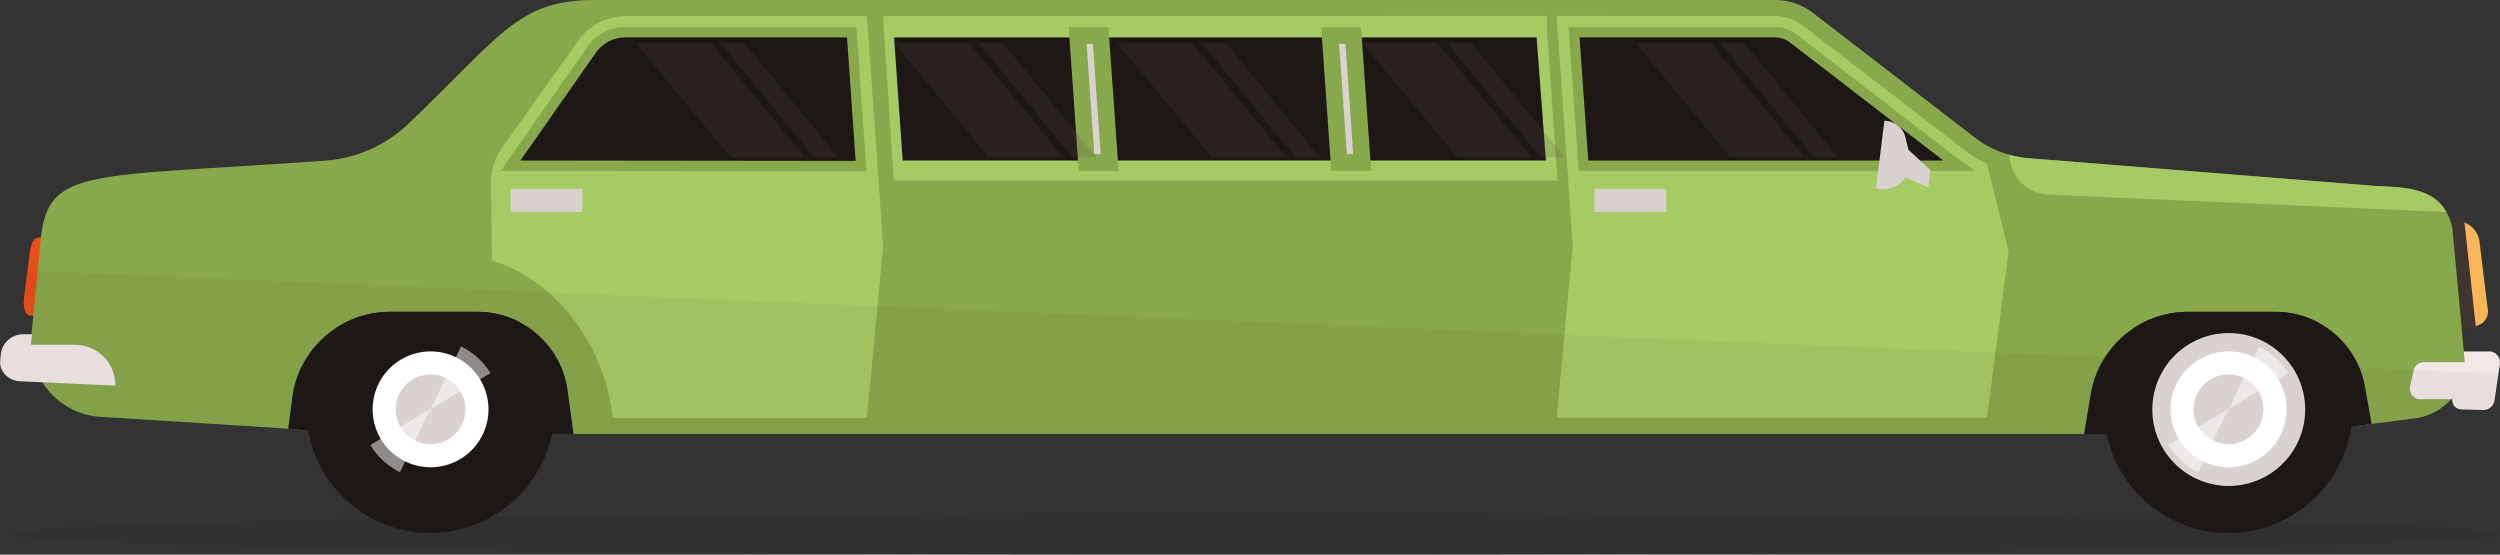 <svg id="Layer_1" data-name="Layer 1" xmlns="http://www.w3.org/2000/svg" viewBox="0 0 578.01 128.23"><rect x="0" y="0" width="578.01" height="128.23" fill="#333333" stroke="none"/><title>5-01</title><ellipse cx="290.42" cy="123.43" rx="287.58" ry="4.8" style="fill:#1d1d1b;opacity:0.1;isolation:isolate"/><path d="M17.85,308.84l.89.08c.85.08,1.67-1.3,1.86-3.15l1.18-11c.21-2.06-.41-3.87-1.35-3.94H19.8c-.83-.06-1.61,1.24-1.85,3l-1.42,10.94C16.25,306.79,16.87,308.74,17.85,308.84Z" transform="translate(-11 -235.89)" style="fill:#e94e1b"/><path d="M580.09,311.54l3.12-.26a3.42,3.42,0,0,0,3-3.79,2,2,0,0,0-.06-.35l-1.87-15.33a5.51,5.51,0,0,0-4-4.64l-2.13-.52Z" transform="translate(-11 -235.89)" style="fill:#f9b659"/><polygon points="567.94 76.38 572.48 76.06 569.66 50.18 563.9 50.01 567.94 76.38" style="fill:#403430"/><path d="M580,330.55l5.11.12a2.6,2.6,0,0,0,2.63-2.21l1.24-8.37a2.58,2.58,0,0,0-2.16-2.94h-7.27l-1.55,11a2.06,2.06,0,0,0,1.73,2.34Z" transform="translate(-11 -235.89)" style="fill:#f2e8e8"/><path d="M34.13,332.25,77.64,335l5.46.61,2.59.18,6.1.43H541.07l2.42-.31,15.84-2,10-1.3A13.5,13.5,0,0,0,581,320.94l-3-32.25a13,13,0,0,0-1.39-3.82c-3.18-5.65-10-5.68-16.42-6l-79.6-6.37a23.1,23.1,0,0,1-5.16-.86l-1-.31a22.68,22.68,0,0,1-6.83-3.63l-37.41-28.81a14.37,14.37,0,0,0-8.78-3H148.71c-17.74,0-21.3,7.52-43.19,28.53a31.12,31.12,0,0,1-19.3,8.6c-55.72,4.05-64.4,1.29-65.89,19.11l-2.06,21.15A17.16,17.16,0,0,0,33.44,332.2Z" transform="translate(-11 -235.89)" style="fill:#88a84c"/><path d="M421.36,239.62a10.68,10.68,0,0,1,6.5,2.21l37.42,28.82a27.87,27.87,0,0,0,5.12,3.11l5,20.34-5,38.4H370.91l3.72-39.8-3.72-53.13Z" transform="translate(-11 -235.89)" style="fill:#a7cb64;fill-rule:evenodd"/><path d="M374.93,243.34h46.43a7,7,0,0,1,4.23,1.44L463,273.6c.27.21.56.4.85.6H377.1Z" transform="translate(-11 -235.89)" style="fill:#1d1715"/><path d="M373.65,242.16h47.71a8.12,8.12,0,0,1,5,1.68l37.41,28.82.47.33,3.32,2.4H376Zm51.21,3.56a5.75,5.75,0,0,0-3.5-1.18H376.2l2,28.46h82.1Z" transform="translate(-11 -235.89)" style="fill:#88a84c"/><path d="M144.71,245.3a13.35,13.35,0,0,1,10.74-5.68h56l3.73,53.13-3.73,39.8h-58.8c-1.56-16.08-12.6-31.79-27.89-36.4l-.24-17.88a14.06,14.06,0,0,1,2.64-8.36Z" transform="translate(-11 -235.89)" style="fill:#a7cb64;fill-rule:evenodd"/><path d="M147.75,247.47a9.66,9.66,0,0,1,7.74-4.13h52.42l2.21,31-81.05-.1Z" transform="translate(-11 -235.89)" style="fill:#1d1715"/><path d="M126.77,275.39l20-28.61a10.81,10.81,0,0,1,8.74-4.62H209l2.35,33.32Zm28.74-30.85a8.42,8.42,0,0,0-6.8,3.61L131.33,273l77.5.09-2-28.56Z" transform="translate(-11 -235.89)" style="fill:#88a84c"/><rect x="368.63" y="43.7" width="16.58" height="5.28" style="fill:#dad1d1"/><rect x="118.06" y="43.7" width="16.57" height="5.28" style="fill:#dad1d1"/><path d="M18.4,313.19l-.24,2.41H28.32a9.34,9.34,0,0,1,9.34,9.34h0v.1l-22-1c-2.5-.08-4.8-2.09-4.61-4.57,0-.55.09-1.11.13-1.57a5.2,5.2,0,0,1,5.18-4.73Z" transform="translate(-11 -235.89)" style="fill:#f2e8e8"/><path d="M570.64,328.19h13.27a2.46,2.46,0,0,0,2.41-1.95l.79-3.63a2.48,2.48,0,0,0-1.89-2.94h0a2.24,2.24,0,0,0-.52-.06H571.43a2.45,2.45,0,0,0-2.41,1.95l-.79,3.63a2.46,2.46,0,0,0,1.85,2.94A2.6,2.6,0,0,0,570.64,328.19Z" transform="translate(-11 -235.89)" style="fill:#f2e8e8"/><polygon points="437.86 39.77 445.82 43.34 446.3 39.32 439.56 33.07 437.86 39.77" style="fill:#dad1d1"/><path d="M446.68,263.78l.65.08a5,5,0,0,1,4.2,3.73l1,4.16a6.35,6.35,0,0,1-4.63,7.7h0a6.14,6.14,0,0,1-2.3.14l-.87-.11Z" transform="translate(-11 -235.89)" style="fill:#dad1d1"/><path d="M492.85,336.24h48.22l2.42-.31,15.84-2-1.5-8.48A21,21,0,0,0,537.07,308H516.86a22.8,22.8,0,0,0-22.45,18.8Z" transform="translate(-11 -235.89)" style="fill:#1d1715"/><polygon points="395.5 9.92 417.26 36.35 400.06 36.35 378.11 9.92 395.5 9.92" style="fill:#5b514e;opacity:0.2;isolation:isolate"/><polygon points="403.29 9.92 424.91 36.35 419.36 36.35 397.68 9.92 403.29 9.92" style="fill:#5b514e;opacity:0.2;isolation:isolate"/><polygon points="164.32 9.92 186.09 36.35 168.89 36.35 146.94 9.92 164.32 9.92" style="fill:#5b514e;opacity:0.2;isolation:isolate"/><polygon points="172.13 9.92 193.75 36.35 188.19 36.35 166.51 9.92 172.13 9.92" style="fill:#5b514e;opacity:0.2;isolation:isolate"/><path d="M77.64,335l5.46.61,2.59.18,6.1.43h51.82l-1.49-10.84A21,21,0,0,0,121.36,308H101.18A22.84,22.84,0,0,0,78.7,326.8Z" transform="translate(-11 -235.89)" style="fill:#1d1715"/><path d="M475.4,271.63l.47,2a9.42,9.42,0,0,0,9.18,7.27l91.53,4c-3.18-5.65-10-5.68-16.42-6l-79.6-6.37A23.15,23.15,0,0,1,475.4,271.63Z" transform="translate(-11 -235.89)" style="fill:#a7cb64"/><polygon points="205.44 7.45 207.6 38.32 357.91 38.32 355.73 7.45 205.44 7.45" style="fill:#1d1715"/><path d="M215.15,239.62l2.48,38H371.07l-.29-4.63h0l-2.14-30.42v-3Zm2.56,4.92H366.27L368.42,273H219.71Z" transform="translate(-11 -235.89)" style="fill:#a7cb64"/><polygon points="305.46 6.27 305.63 8.65 307.63 37.12 307.8 39.5 317 39.5 316.85 37.12 314.84 8.65 314.68 6.27 305.46 6.27" style="fill:#88a84c"/><polygon points="312.87 35.64 311.08 10.13 309.61 10.13 311.39 35.64 312.87 35.64" style="fill:#dad1d1"/><polygon points="247.07 6.27 247.25 8.65 249.24 37.12 249.4 39.5 258.61 39.5 258.46 37.12 256.44 8.65 256.29 6.27 247.07 6.27" style="fill:#88a84c"/><polygon points="254.48 35.64 252.69 10.13 251.21 10.13 253 35.64 254.48 35.64" style="fill:#dad1d1"/><polygon points="332.35 9.92 354.11 36.35 336.9 36.35 314.96 9.92 332.35 9.92" style="fill:#5b514e;opacity:0.2;isolation:isolate"/><polygon points="340.14 9.92 361.77 36.35 356.2 36.35 334.54 9.92 340.14 9.92" style="fill:#5b514e;opacity:0.2;isolation:isolate"/><polygon points="275.65 9.92 297.42 36.35 280.21 36.35 258.27 9.92 275.65 9.92" style="fill:#5b514e;opacity:0.2;isolation:isolate"/><polygon points="283.45 9.92 305.08 36.35 299.51 36.35 277.85 9.92 283.45 9.92" style="fill:#5b514e;opacity:0.2;isolation:isolate"/><polygon points="224.07 9.92 245.84 36.35 228.63 36.35 206.7 9.92 224.07 9.92" style="fill:#5b514e;opacity:0.2;isolation:isolate"/><polygon points="231.87 9.92 253.49 36.35 247.94 36.35 226.26 9.92 231.87 9.92" style="fill:#5b514e;opacity:0.2;isolation:isolate"/><path d="M11.14,317.92c0,.5-.09,1-.13,1.57-.19,2.48,2.11,4.49,4.61,4.57l5.21.23a17.09,17.09,0,0,0,13.26,8L77.61,335l5.46.61,2.58.18,6.11.43H541l2.42-.31,15.84-2,10-1.3a13.42,13.42,0,0,0,8.36-4.42h.3a2.05,2.05,0,0,0,1.73,2.33h.26l5.11.12a2.6,2.6,0,0,0,2.63-2.21l.92-6.16L17.33,298.5l-.8,6.15c-.28,2.14.34,4.09,1.32,4.18l.84.07-.4,4.29h-2A5.19,5.19,0,0,0,11.14,317.92Zm7-2.32Z" transform="translate(-11 -235.89)" style="fill:#1d1d1b;opacity:0.05;isolation:isolate"/><path d="M507.84,330.52a18.36,18.36,0,1,0,18.4-18.36,18.36,18.36,0,0,0-18.4,18.36v0Z" transform="translate(-11 -235.89)" style="fill:#dad1d1"/><path d="M497.46,330.56a28.74,28.74,0,1,0,49.36-20.19,21.1,21.1,0,0,0-9.75-2.39h-20.2a22.81,22.81,0,0,0-12.35,3.63A28.75,28.75,0,0,0,497.46,330.56Zm28.81,17.68a17.67,17.67,0,1,1,.05,0Z" transform="translate(-11 -235.89)" style="fill:#1d1715"/><path d="M512.86,330.52a13.4,13.4,0,1,0,13.42-13.38h0a13.38,13.38,0,0,0-13.41,13.35Z" transform="translate(-11 -235.89)" style="fill:#fff"/><path d="M518.17,330.52a8.07,8.07,0,1,0,8.07-8.07h0A8.09,8.09,0,0,0,518.17,330.52Z" transform="translate(-11 -235.89)" style="fill:#dad1d1"/><path d="M533.26,316a16.29,16.29,0,0,1,6.8,6.15l-13.78,8.3Z" transform="translate(-11 -235.89)" style="fill:#fff;opacity:0.5;isolation:isolate"/><path d="M526.25,330.4l-7.08,14.65a16.22,16.22,0,0,1-6.82-6.28Z" transform="translate(-11 -235.89)" style="fill:#fff;opacity:0.5;isolation:isolate"/><path d="M92.17,330.52a18.36,18.36,0,1,0,18.38-18.36,18.36,18.36,0,0,0-18.38,18.36Z" transform="translate(-11 -235.89)" style="fill:#dad1d1"/><path d="M81.76,330.56a28.73,28.73,0,1,0,49.35-20.19,21.07,21.07,0,0,0-9.75-2.39h-20.2a22.68,22.68,0,0,0-12.31,3.63A28.76,28.76,0,0,0,81.76,330.56Zm28.75,17.68a13.6,13.6,0,1,0-.05,0h.05Z" transform="translate(-11 -235.89)" style="fill:#1d1715"/><path d="M97.16,330.52a13.39,13.39,0,1,0,13.4-13.38h0A13.39,13.39,0,0,0,97.16,330.52Z" transform="translate(-11 -235.89)" style="fill:#fff"/><circle cx="99.55" cy="94.63" r="8.07" style="fill:#dad1d1"/><path d="M117.59,316a16.25,16.25,0,0,1,6.81,6.15l-13.79,8.3Z" transform="translate(-11 -235.89)" style="fill:#fff;opacity:0.5;isolation:isolate"/><path d="M110.55,330.4l-7.07,14.65a16.3,16.3,0,0,1-6.83-6.28Z" transform="translate(-11 -235.89)" style="fill:#fff;opacity:0.5;isolation:isolate"/></svg>